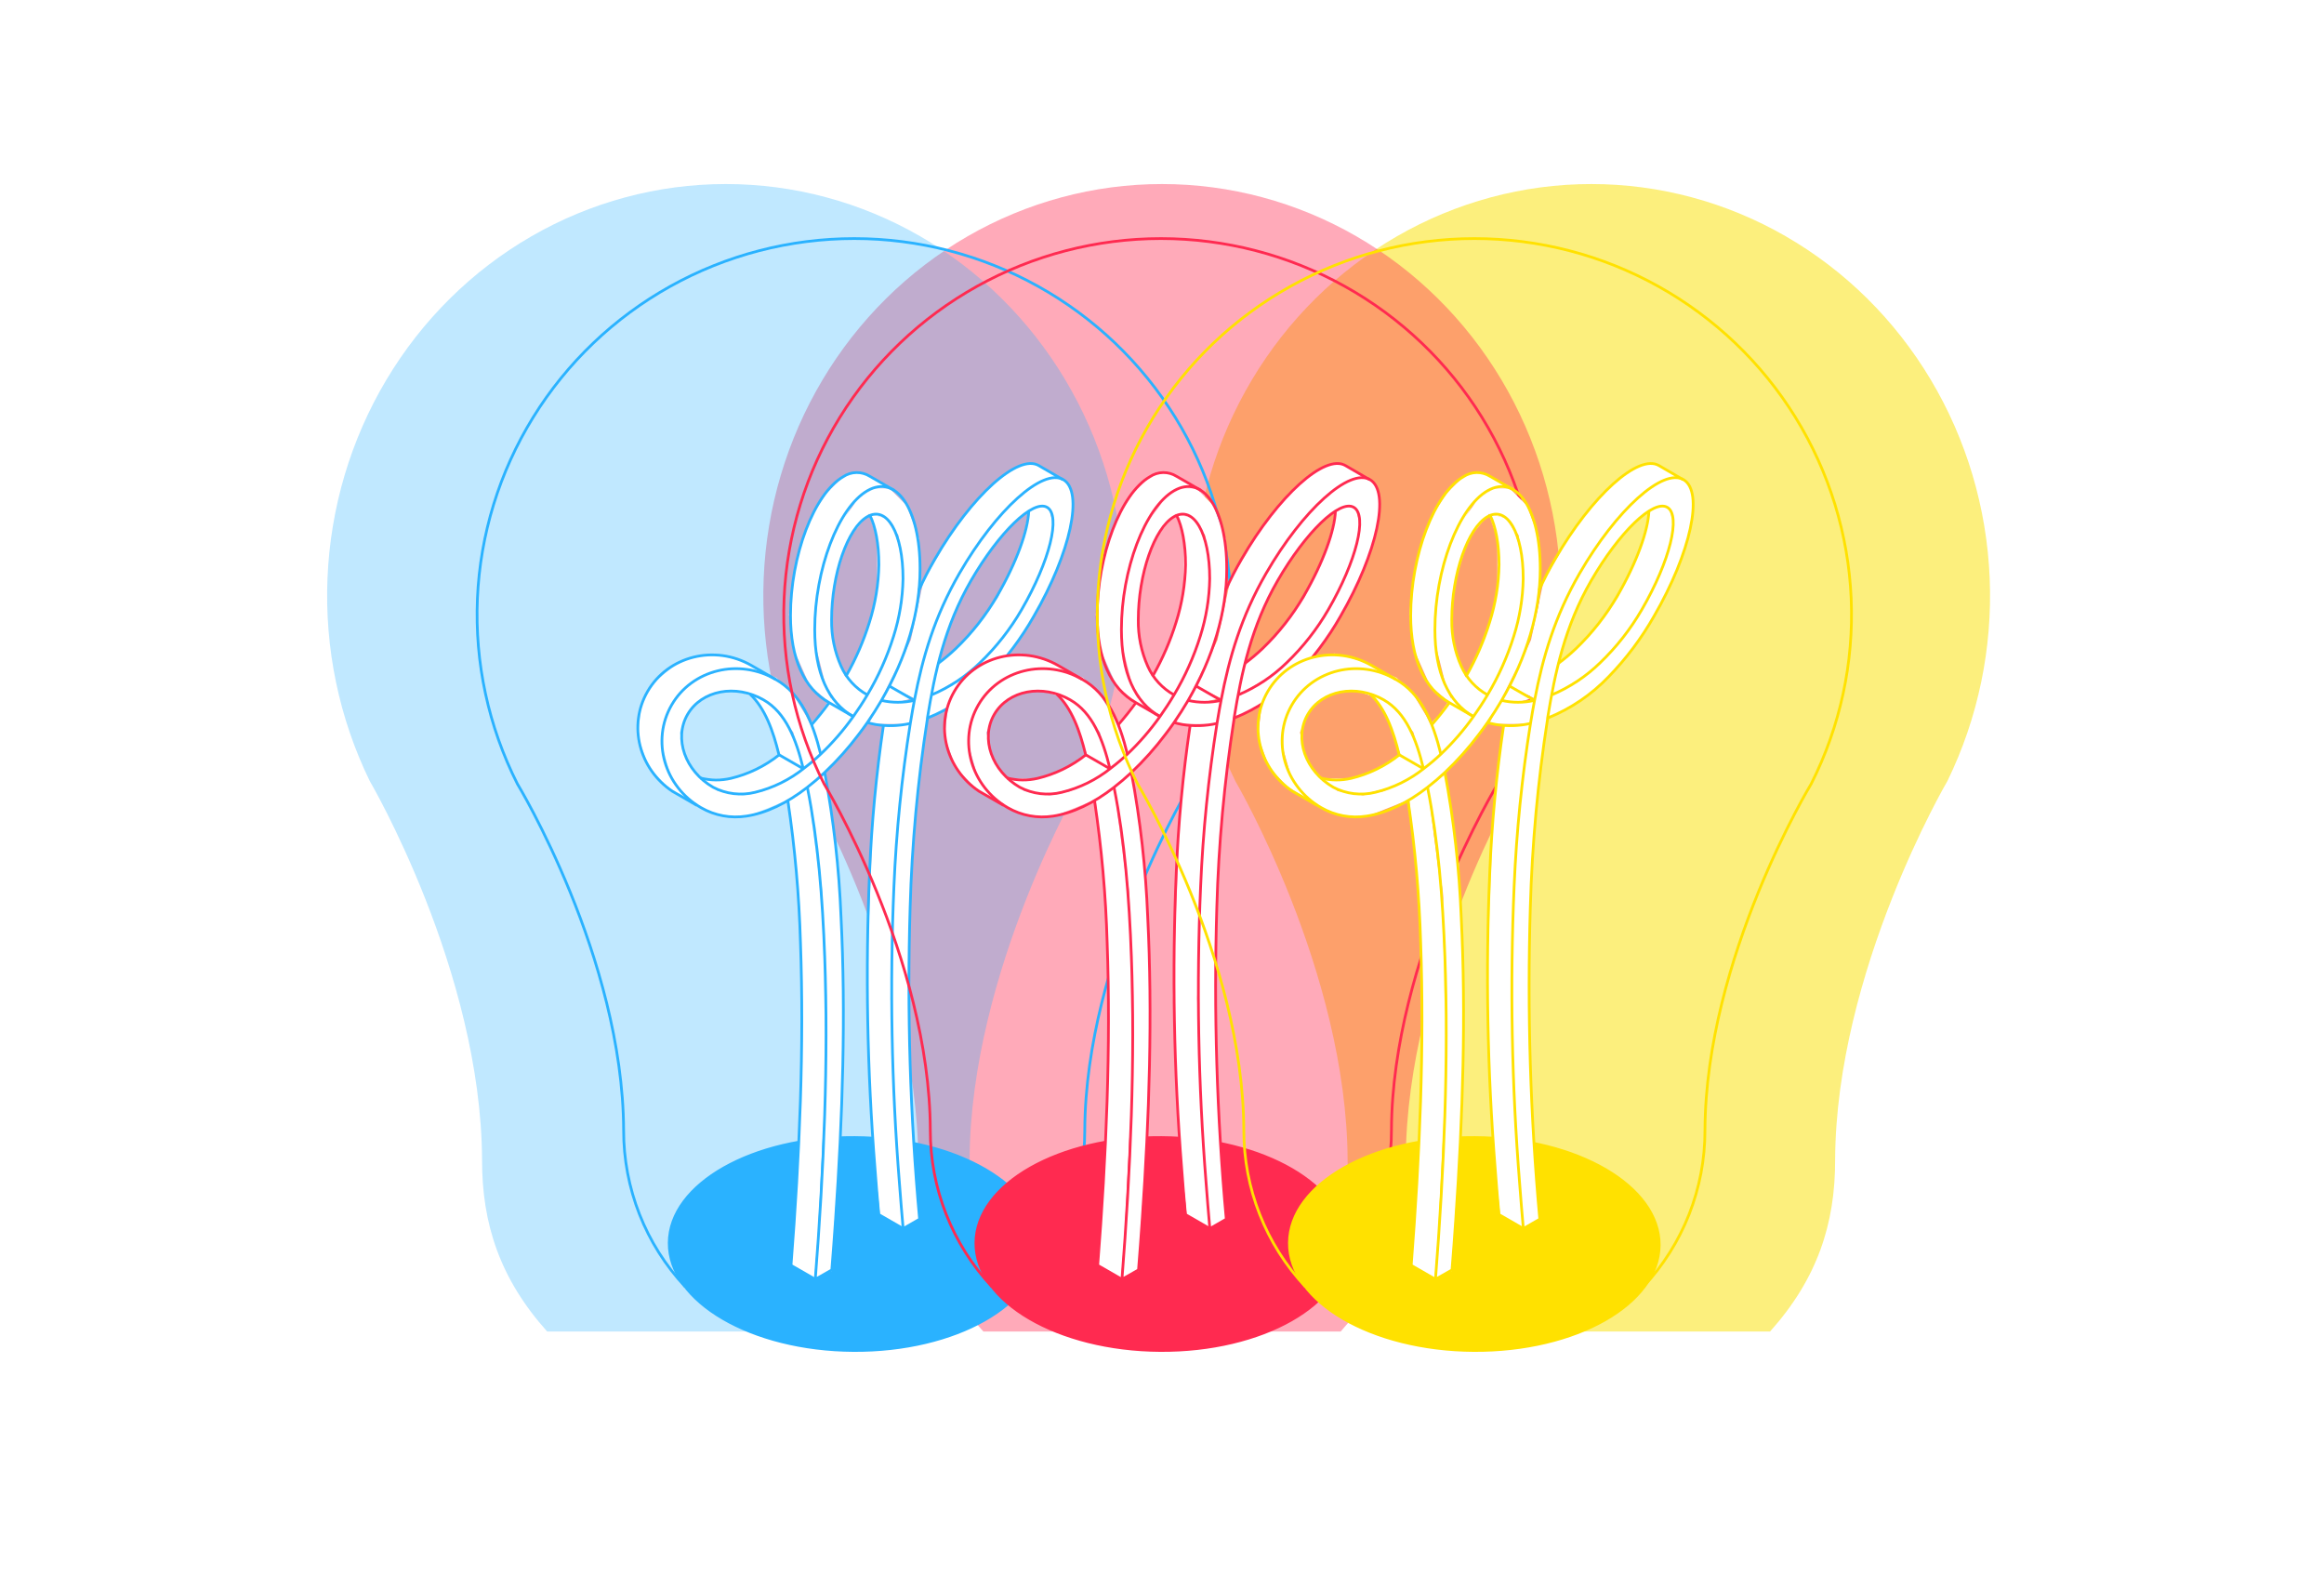 <svg width="341" height="233" viewBox="0 0 341 233" fill="none" xmlns="http://www.w3.org/2000/svg">
<g clip-path="url(#clip0_2020_8565)">
<g style="mix-blend-mode:hard-light" opacity="0.8" filter="url(#filter0_f_2020_8565)">
<path d="M259.719 195.343C266.648 187.61 269.285 179.531 269.266 170.205C269.376 142.438 285.751 114.57 285.751 114.57C290.242 105.36 292.374 95.118 291.946 84.816C291.518 74.515 288.544 64.498 283.306 55.72C278.068 46.941 270.741 39.694 262.023 34.666C253.305 29.639 243.485 27 233.5 27C223.515 27 213.695 29.639 204.977 34.666C196.259 39.694 188.932 46.941 183.694 55.72C178.456 64.498 175.482 74.515 175.054 84.816C174.626 95.118 176.758 105.36 181.249 114.57C181.249 114.57 197.618 142.445 197.734 170.205C197.717 179.532 200.356 187.611 207.287 195.343" fill="#FBEB5C"/>
</g>
<g style="mix-blend-mode:hard-light" opacity="0.4" filter="url(#filter1_f_2020_8565)">
<path d="M196.719 195.343C203.648 187.61 206.285 179.531 206.266 170.205C206.376 142.438 222.751 114.57 222.751 114.57C227.242 105.36 229.374 95.118 228.946 84.816C228.518 74.515 225.544 64.498 220.306 55.72C215.068 46.941 207.741 39.694 199.023 34.666C190.305 29.639 180.485 27 170.5 27C160.515 27 150.695 29.639 141.977 34.666C133.259 39.694 125.932 46.941 120.694 55.72C115.456 64.498 112.482 74.515 112.054 84.816C111.626 95.118 113.758 105.36 118.249 114.57C118.249 114.57 134.618 142.445 134.734 170.205C134.717 179.532 137.356 187.611 144.287 195.343" fill="#FF2A50"/>
</g>
<g style="mix-blend-mode:hard-light" opacity="0.3" filter="url(#filter2_f_2020_8565)">
<path d="M132.719 195.343C139.648 187.61 142.285 179.531 142.266 170.205C142.376 142.438 158.751 114.57 158.751 114.57C163.242 105.36 165.374 95.118 164.946 84.816C164.518 74.515 161.544 64.498 156.306 55.72C151.068 46.941 143.741 39.694 135.023 34.666C126.305 29.639 116.485 27 106.5 27C96.514 27 86.695 29.639 77.977 34.666C69.259 39.694 61.932 46.941 56.694 55.72C51.456 64.498 48.482 74.515 48.054 84.816C47.626 95.118 49.758 105.36 54.249 114.57C54.249 114.57 70.618 142.445 70.734 170.205C70.717 179.532 73.356 187.611 80.287 195.343" fill="#2AB2FF"/>
</g>
<g style="mix-blend-mode:multiply">
<path d="M152.457 182.675C152.511 174.048 140.408 166.978 125.424 166.884C110.439 166.79 98.248 173.708 98.193 182.335C98.139 190.963 110.242 198.033 125.227 198.127C140.211 198.221 152.403 191.303 152.457 182.675Z" fill="#2AB2FF" stroke="#2AB2FF" stroke-width="0.4" stroke-miterlimit="10"/>
<path d="M118.855 100.661L122.553 103.743L120.704 100.045L120.088 97.58L119.471 92.65L120.088 87.72L121.32 81.558L122.553 78.476L125.018 74.162L128.099 71.698H131.18L129.948 71.081L127.483 69.849L125.634 69.233L123.785 69.849L121.32 72.314L118.855 76.011L117.623 79.709L116.39 84.639L115.774 90.185L116.39 95.115L118.855 100.661Z" fill="white"/>
<path d="M128.715 79.093L127.483 75.395L129.948 76.011L131.18 77.86L132.413 81.558V87.104L131.663 91.813L129.948 96.347L127.613 101.432L124.575 105.988L120.704 110.521L118.855 106.208L120.088 104.975L124.401 98.812L126.25 95.115L127.483 91.418L128.715 86.487V79.093Z" fill="white"/>
<path d="M97.903 115.451L100.781 117.126L97.903 112.986L97.286 110.521V106.824L98.519 103.743L100.984 100.661L104.065 98.812L107.763 98.196L112.076 98.812L111.46 98.196L108.375 96.875L104.831 95.863L101.82 96.347L99.751 96.964L96.054 100.045L94.205 102.73L93.589 108.056L95.212 112.57L97.903 115.451Z" fill="white"/>
<path d="M112.693 105.591L110.4 101.938L112.425 102.951L115.158 105.591L117.006 109.289L117.623 111.754V112.986L116.981 113.582L113.309 115.451L108.379 116.684L105.914 116.068L103.312 114.595V114.219H106.856L110.844 112.986L114.45 110.545L113.309 107.44L112.693 105.591Z" fill="white"/>
<path d="M129.331 102.51L130.564 100.661L133.645 102.51L131.18 103.126L129.331 102.51Z" fill="white"/>
<path d="M137.738 97.382L136.726 101.938L141.04 99.429L144.826 96.369L148.37 91.813L151.408 86.75L153.433 82.194L154.598 77.244L153.982 74.779L152.926 74.093L150.901 75.106L150.395 77.637L149.052 82.174L146.345 87.763L143.307 91.813L140.424 95.115L137.738 97.382Z" fill="white"/>
<path d="M130.564 100.661L134.261 102.51L136.726 92.65L140.424 84.639L145.97 76.627L152.749 70.465L155.214 69.849L152.133 68H150.284L147.819 69.233L144.121 72.314L139.808 77.86L135.494 85.255L133.645 93.882L130.564 100.661Z" fill="white"/>
<path d="M129.132 178.385L132.413 180.158L131.663 168.259L131.18 156.74L130.651 146.49L131.18 135.788L131.796 120.381L133.645 106.208L129.638 106.495L128.099 119.149L127.483 135.788L127.107 145.984L127.483 156.74L128.119 168.259L129.132 178.385Z" fill="white"/>
<path d="M115.969 185.473L119.513 187.498L120.019 180.916L121.031 160.665V150.54L120.704 132.706L118.5 115.607L115.774 117.3L116.981 129.277C117.488 137.883 117.488 145.477 117.488 145.477C117.488 145.477 117.703 152.693 117.488 161.678C117.29 169.918 116.695 179.175 115.969 185.473Z" fill="white"/>
<path d="M131.796 103.126L134.261 102.51L133.645 106.208H132.413H127.483L129.331 102.51L131.796 103.126Z" fill="white"/>
<path fill-rule="evenodd" clip-rule="evenodd" d="M120.704 110.521L125.018 104.975L121.32 101.278L119.471 93.882L120.088 85.255L122.553 77.86L125.634 73.546L128.099 71.698H130.564L133.029 74.162L134.878 79.093V84.639V87.72L133.645 92.65L132.413 96.347L131.18 98.812L128.715 103.743L125.634 108.056L122.553 111.754L120.088 114.219L115.774 117.3L109.611 119.765H105.914L101.6 117.916L98.519 114.219L97.286 109.905V106.208L99.135 102.51L101.6 100.045L104.065 98.812L106.53 98.196H110.844L113.925 99.429L116.39 101.894L118.239 104.975L120.088 108.673L120.704 110.521ZM124.069 99.429L127.281 101.938L128.099 100.661L129.331 98.196L130.564 95.115L131.18 92.65L132.413 88.336V82.174L131.796 78.476L129.948 76.011L127.483 75.395L124.401 79.093L122.553 85.255L121.936 90.801L122.553 95.731L124.069 99.429ZM116.39 107.44L117.623 112.37L117.006 113.603L114.541 114.835L112.076 116.068L108.995 116.684L105.298 116.068L102.216 113.603L100.368 110.521L99.751 107.44L101.287 103.963L104.065 101.894L107.763 101.278L111.46 102.51L113.925 104.359L116.39 107.44Z" fill="white"/>
<path d="M136.66 101.958C139.318 100.84 141.741 99.232 143.801 97.219C146.192 94.922 148.247 92.301 149.906 89.433C154.016 82.337 155.689 75.629 153.646 74.429C151.603 73.229 146.604 78.054 142.487 85.156C138.592 91.883 137.16 98.696 136.074 105.367V105.478C134.647 114.629 133.802 123.86 133.543 133.118C133.076 148.38 133.54 163.657 134.932 178.864L132.519 180.248C132.321 178.02 132.138 175.782 131.969 173.534C130.81 159.064 130.542 144.537 131.167 130.034C131.51 122.019 132.313 114.029 133.574 106.106C133.681 105.453 133.792 104.801 133.908 104.149C133.988 103.669 134.08 103.189 134.173 102.715C135.364 96.48 137.099 90.48 140.777 84.11C146.172 74.786 152.998 68.631 156.016 70.367C159.034 72.103 157.096 81.076 151.696 90.4C149.859 93.634 147.617 96.622 145.024 99.293C142.517 101.911 139.481 103.969 136.117 105.33" fill="white"/>
<path d="M119.513 187.498L122.044 186.485L122.55 177.879L123.563 163.703L123.785 151.194L123.563 139.908L123.057 126.745L121.031 113.582L118.5 115.607L120.704 130.858C121.32 153.043 120.704 168.449 120.704 168.449C120.704 168.449 120.129 183.389 119.513 187.498Z" fill="white"/>
<path d="M137.672 97.317C138.571 96.648 139.428 95.927 140.24 95.157C142.631 92.86 144.685 90.239 146.344 87.372C149.165 82.497 150.838 77.808 150.949 74.964" stroke="#2AB2FF" stroke-width="0.4" stroke-miterlimit="10"/>
<path d="M124.186 99.108C125.591 96.631 126.725 94.01 127.569 91.292C128.436 88.563 128.904 85.723 128.957 82.861C128.957 79.783 128.464 77.285 127.655 75.623" stroke="#2AB2FF" stroke-width="0.4" stroke-miterlimit="10"/>
<path d="M119.088 106.315C119.998 105.286 120.855 104.212 121.656 103.096" stroke="#2AB2FF" stroke-width="0.4" stroke-miterlimit="10"/>
<path d="M102.812 114.15C104.27 114.511 105.793 114.524 107.256 114.187C109.828 113.57 112.234 112.4 114.305 110.759V110.759C113.441 107.171 112.249 103.909 110.058 101.835" stroke="#2AB2FF" stroke-width="0.4" stroke-miterlimit="10"/>
<path d="M125.211 105.127C121.508 103.053 119.545 98.659 119.545 92.357C119.545 83.562 123.007 74.447 127.272 71.992C131.537 69.536 135 74.669 135 83.464C135 89.76 133.006 96.443 129.334 102.758C128.684 103.866 127.997 104.945 127.272 105.995C126.877 106.567 126.476 107.121 126.038 107.687C124.52 109.713 122.83 111.605 120.989 113.343C120.156 114.125 119.304 114.851 118.446 115.516C115.459 117.842 112.385 119.295 109.54 119.726C107.24 120.09 104.884 119.656 102.868 118.495C97.467 115.381 95.535 108.648 98.547 103.429C101.559 98.21 108.423 96.542 113.823 99.68C117.527 101.792 119.242 105.835 120.427 110.679" stroke="#2AB2FF" stroke-width="0.4" stroke-miterlimit="10"/>
<path d="M133.537 106.137C131.882 106.513 130.169 106.566 128.495 106.29C128.078 106.216 127.666 106.12 127.26 106.001" stroke="#2AB2FF" stroke-width="0.4" stroke-miterlimit="10"/>
<path d="M136.66 101.958C139.318 100.84 141.741 99.232 143.801 97.219C146.192 94.922 148.247 92.301 149.906 89.433C154.016 82.337 155.689 75.629 153.646 74.429C151.603 73.229 146.604 78.054 142.487 85.156C138.592 91.883 137.16 98.696 136.074 105.367V105.478C134.647 114.629 133.802 123.86 133.543 133.118C133.076 148.38 133.54 163.657 134.932 178.864L132.519 180.248C132.321 178.02 132.138 175.782 131.969 173.534C130.81 159.064 130.542 144.537 131.167 130.034C131.51 122.019 132.313 114.029 133.574 106.106C133.681 105.453 133.792 104.801 133.908 104.149C133.988 103.669 134.08 103.189 134.173 102.715C135.364 96.48 137.099 90.48 140.777 84.11C146.172 74.786 152.998 68.631 156.016 70.367C159.034 72.103 157.096 81.076 151.696 90.4C149.859 93.634 147.617 96.622 145.024 99.293C142.517 101.911 139.481 103.969 136.117 105.33" stroke="#2AB2FF" stroke-width="0.4" stroke-miterlimit="10" stroke-linejoin="round"/>
<path d="M129.334 102.758C130.914 103.118 132.556 103.118 134.136 102.758" stroke="#2AB2FF" stroke-width="0.4" stroke-miterlimit="10"/>
<path d="M117.866 112.783C116.817 108.414 115.28 104.536 112.052 102.684C107.941 100.314 102.954 101.262 100.893 104.801C98.831 108.34 100.522 113.116 104.633 115.497C106.53 116.491 108.727 116.754 110.805 116.236C113.44 115.595 115.9 114.38 118.008 112.679C118.841 112.05 119.638 111.376 120.397 110.66C122.174 108.974 123.782 107.119 125.199 105.121C125.927 104.099 126.618 103.041 127.26 101.952C128.881 99.241 130.176 96.349 131.118 93.335C131.983 90.606 132.449 87.766 132.5 84.904C132.5 78.208 130.155 74.133 127.26 75.801C124.365 77.469 122.02 84.239 122.02 90.935C121.983 93.282 122.459 95.609 123.415 97.754C124.205 99.53 125.556 100.999 127.26 101.939" stroke="#2AB2FF" stroke-width="0.4" stroke-miterlimit="10"/>
<path d="M121.008 113.35C122.322 120.335 123.123 127.407 123.402 134.509C124.118 148.738 123.649 163.73 122.6 178.925C122.431 181.387 122.248 183.849 122.051 186.31L119.625 187.689C120.897 171.503 121.563 155.544 121.008 140.343C120.693 131.757 120.026 123.326 118.483 115.614V115.528" stroke="#2AB2FF" stroke-width="0.4" stroke-miterlimit="10" stroke-linejoin="round"/>
<path d="M119.625 187.689L116.064 185.64C117.335 169.453 118.002 153.495 117.453 138.294C117.255 131.319 116.637 124.362 115.601 117.461" stroke="#2AB2FF" stroke-width="0.4" stroke-miterlimit="10"/>
<path d="M132.5 180.236L128.945 178.187C128.739 175.959 128.554 173.72 128.39 171.472C127.233 157.008 126.967 142.487 127.593 127.991C127.891 120.78 128.569 113.59 129.624 106.45" stroke="#2AB2FF" stroke-width="0.4" stroke-miterlimit="10"/>
<path d="M114.305 110.734L117.866 112.783" stroke="#2AB2FF" stroke-width="0.4" stroke-miterlimit="10"/>
<path d="M130.575 100.696L134.136 102.745" stroke="#2AB2FF" stroke-width="0.4" stroke-miterlimit="10"/>
<path d="M131.198 71.93L127.637 69.881C127.048 69.509 126.364 69.317 125.668 69.328C124.971 69.339 124.294 69.552 123.717 69.942C119.446 72.404 115.99 81.513 115.99 90.307C115.99 96.609 117.965 101.004 121.656 103.078L125.211 105.127" stroke="#2AB2FF" stroke-width="0.4" stroke-miterlimit="10"/>
<path d="M155.967 70.367L152.405 68.293C149.387 66.557 142.567 72.712 137.166 82.036C136.308 83.518 135.525 85.042 134.821 86.602" stroke="#2AB2FF" stroke-width="0.4" stroke-miterlimit="10"/>
<path d="M102.232 118.144L98.671 116.094C93.776 112.826 92.116 106.426 95.023 101.435C98.047 96.228 104.861 94.523 110.262 97.631L113.823 99.681" stroke="#2AB2FF" stroke-width="0.4" stroke-miterlimit="10"/>
<path d="M150.138 188.773C155.959 182.538 159.187 174.33 159.168 165.811C159.273 140.447 174.762 114.991 174.762 114.991C179.01 106.578 181.027 97.222 180.622 87.812C180.217 78.403 177.404 69.253 172.449 61.234C167.494 53.216 160.564 46.595 152.317 42.003C144.07 37.411 134.782 35 125.337 35C115.891 35 106.603 37.411 98.356 42.003C90.109 46.595 83.179 53.216 78.224 61.234C73.269 69.253 70.456 78.403 70.051 87.812C69.646 97.222 71.663 106.578 75.911 114.991C75.911 114.991 91.395 140.453 91.505 165.811C91.488 174.331 94.718 182.538 100.541 188.773" stroke="#2AB2FF" stroke-width="0.4" stroke-miterlimit="10"/>
</g>
<g style="mix-blend-mode:multiply">
<path d="M197.457 182.675C197.511 174.048 185.408 166.978 170.424 166.884C155.439 166.79 143.248 173.708 143.193 182.335C143.139 190.963 155.242 198.033 170.227 198.127C185.211 198.221 197.403 191.303 197.457 182.675Z" fill="#FF2A50" stroke="#FF2A50" stroke-width="0.4" stroke-miterlimit="10"/>
<path d="M163.855 100.661L167.553 103.743L165.704 100.045L165.088 97.58L164.471 92.65L165.088 87.72L166.32 81.558L167.553 78.476L170.018 74.162L173.099 71.698H176.18L174.948 71.081L172.483 69.849L170.634 69.233L168.785 69.849L166.32 72.314L163.855 76.011L162.623 79.709L161.39 84.639L160.774 90.185L161.39 95.115L163.855 100.661Z" fill="white"/>
<path d="M173.715 79.093L172.483 75.395L174.948 76.011L176.18 77.86L177.413 81.558V87.104L176.663 91.813L174.948 96.347L172.613 101.432L169.575 105.988L165.704 110.521L163.855 106.208L165.088 104.975L169.401 98.812L171.25 95.115L172.483 91.418L173.715 86.487V79.093Z" fill="white"/>
<path d="M142.903 115.451L145.781 117.126L142.903 112.986L142.286 110.521V106.824L143.519 103.743L145.984 100.661L149.065 98.812L152.763 98.196L157.076 98.812L156.46 98.196L153.375 96.875L149.831 95.863L146.82 96.347L144.751 96.964L141.054 100.045L139.205 102.73L138.589 108.056L140.212 112.57L142.903 115.451Z" fill="white"/>
<path d="M157.693 105.591L155.4 101.938L157.425 102.951L160.158 105.591L162.006 109.289L162.623 111.754V112.986L161.981 113.582L158.309 115.451L153.379 116.684L150.914 116.068L148.312 114.595V114.219H151.856L155.844 112.986L159.45 110.545L158.309 107.44L157.693 105.591Z" fill="white"/>
<path d="M174.331 102.51L175.564 100.661L178.645 102.51L176.18 103.126L174.331 102.51Z" fill="white"/>
<path d="M182.738 97.382L181.726 101.938L186.04 99.429L189.826 96.369L193.37 91.813L196.408 86.75L198.433 82.194L199.598 77.244L198.982 74.779L197.926 74.093L195.901 75.106L195.395 77.637L194.052 82.174L191.345 87.763L188.307 91.813L185.424 95.115L182.738 97.382Z" fill="white"/>
<path d="M175.564 100.661L179.261 102.51L181.726 92.65L185.424 84.639L190.97 76.627L197.749 70.465L200.214 69.849L197.133 68H195.284L192.819 69.233L189.121 72.314L184.808 77.86L180.494 85.255L178.645 93.882L175.564 100.661Z" fill="white"/>
<path d="M174.132 178.385L177.413 180.158L176.663 168.259L176.18 156.74L175.651 146.49L176.18 135.788L176.796 120.381L178.645 106.208L174.638 106.495L173.099 119.149L172.483 135.788L172.107 145.984L172.483 156.74L173.119 168.259L174.132 178.385Z" fill="white"/>
<path d="M160.969 185.473L164.513 187.498L165.019 180.916L166.031 160.665V150.54L165.704 132.706L163.5 115.607L160.774 117.3L161.981 129.277C162.488 137.883 162.488 145.477 162.488 145.477C162.488 145.477 162.703 152.693 162.488 161.678C162.29 169.918 161.695 179.175 160.969 185.473Z" fill="white"/>
<path d="M176.796 103.126L179.261 102.51L178.645 106.208H177.413H172.483L174.331 102.51L176.796 103.126Z" fill="white"/>
<path fill-rule="evenodd" clip-rule="evenodd" d="M165.704 110.521L170.018 104.975L166.32 101.278L164.471 93.882L165.088 85.255L167.553 77.86L170.634 73.546L173.099 71.698H175.564L178.029 74.162L179.878 79.093V84.639V87.72L178.645 92.65L177.413 96.347L176.18 98.812L173.715 103.743L170.634 108.056L167.553 111.754L165.088 114.219L160.774 117.3L154.611 119.765H150.914L146.6 117.916L143.519 114.219L142.286 109.905V106.208L144.135 102.51L146.6 100.045L149.065 98.812L151.53 98.196H155.844L158.925 99.429L161.39 101.894L163.239 104.975L165.088 108.673L165.704 110.521ZM169.069 99.429L172.281 101.938L173.099 100.661L174.331 98.196L175.564 95.115L176.18 92.65L177.413 88.336V82.174L176.796 78.476L174.948 76.011L172.483 75.395L169.401 79.093L167.553 85.255L166.936 90.801L167.553 95.731L169.069 99.429ZM161.39 107.44L162.623 112.37L162.006 113.603L159.541 114.835L157.076 116.068L153.995 116.684L150.298 116.068L147.216 113.603L145.368 110.521L144.751 107.44L146.287 103.963L149.065 101.894L152.763 101.278L156.46 102.51L158.925 104.359L161.39 107.44Z" fill="white"/>
<path d="M181.66 101.958C184.318 100.84 186.741 99.232 188.801 97.219C191.192 94.922 193.247 92.301 194.906 89.433C199.016 82.337 200.689 75.629 198.646 74.429C196.603 73.229 191.604 78.054 187.487 85.156C183.592 91.883 182.16 98.696 181.074 105.367V105.478C179.647 114.629 178.802 123.86 178.543 133.118C178.076 148.38 178.54 163.657 179.932 178.864L177.519 180.248C177.321 178.02 177.138 175.782 176.969 173.534C175.81 159.064 175.542 144.537 176.167 130.034C176.51 122.019 177.313 114.029 178.574 106.106C178.681 105.453 178.792 104.801 178.908 104.149C178.988 103.669 179.08 103.189 179.173 102.715C180.364 96.48 182.099 90.48 185.777 84.11C191.172 74.786 197.998 68.631 201.016 70.367C204.034 72.103 202.096 81.076 196.696 90.4C194.859 93.634 192.617 96.622 190.024 99.293C187.517 101.911 184.481 103.969 181.117 105.33" fill="white"/>
<path d="M164.513 187.498L167.044 186.485L167.55 177.879L168.563 163.703L168.785 151.194L168.563 139.908L168.057 126.745L166.031 113.582L163.5 115.607L165.704 130.858C166.32 153.043 165.704 168.449 165.704 168.449C165.704 168.449 165.129 183.389 164.513 187.498Z" fill="white"/>
<path d="M182.672 97.317C183.571 96.648 184.428 95.927 185.24 95.157C187.631 92.86 189.685 90.239 191.344 87.372C194.165 82.497 195.838 77.808 195.949 74.964" stroke="#FF2A50" stroke-width="0.4" stroke-miterlimit="10"/>
<path d="M169.186 99.108C170.591 96.631 171.725 94.01 172.569 91.292C173.436 88.563 173.904 85.723 173.957 82.861C173.957 79.783 173.464 77.285 172.655 75.623" stroke="#FF2A50" stroke-width="0.4" stroke-miterlimit="10"/>
<path d="M164.088 106.315C164.998 105.286 165.855 104.212 166.656 103.096" stroke="#FF2A50" stroke-width="0.4" stroke-miterlimit="10"/>
<path d="M147.812 114.15C149.27 114.511 150.793 114.524 152.256 114.187C154.828 113.57 157.234 112.4 159.305 110.759V110.759C158.441 107.171 157.249 103.909 155.058 101.835" stroke="#FF2A50" stroke-width="0.4" stroke-miterlimit="10"/>
<path d="M170.211 105.127C166.508 103.053 164.545 98.659 164.545 92.357C164.545 83.562 168.007 74.447 172.272 71.992C176.537 69.536 180 74.669 180 83.464C180 89.76 178.006 96.443 174.334 102.758C173.684 103.866 172.997 104.945 172.272 105.995C171.877 106.567 171.476 107.121 171.038 107.687C169.52 109.713 167.83 111.605 165.989 113.343C165.156 114.125 164.304 114.851 163.446 115.516C160.459 117.842 157.385 119.295 154.54 119.726C152.24 120.09 149.884 119.656 147.868 118.495C142.467 115.381 140.535 108.648 143.547 103.429C146.559 98.21 153.423 96.542 158.823 99.68C162.527 101.792 164.242 105.835 165.427 110.679" stroke="#FF2A50" stroke-width="0.4" stroke-miterlimit="10"/>
<path d="M178.537 106.137C176.882 106.513 175.169 106.566 173.495 106.29C173.078 106.216 172.666 106.12 172.26 106.001" stroke="#FF2A50" stroke-width="0.4" stroke-miterlimit="10"/>
<path d="M181.66 101.958C184.318 100.84 186.741 99.232 188.801 97.219C191.192 94.922 193.247 92.301 194.906 89.433C199.016 82.337 200.689 75.629 198.646 74.429C196.603 73.229 191.604 78.054 187.487 85.156C183.592 91.883 182.16 98.696 181.074 105.367V105.478C179.647 114.629 178.802 123.86 178.543 133.118C178.076 148.38 178.54 163.657 179.932 178.864L177.519 180.248C177.321 178.02 177.138 175.782 176.969 173.534C175.81 159.064 175.542 144.537 176.167 130.034C176.51 122.019 177.313 114.029 178.574 106.106C178.681 105.453 178.792 104.801 178.908 104.149C178.988 103.669 179.08 103.189 179.173 102.715C180.364 96.48 182.099 90.48 185.777 84.11C191.172 74.786 197.998 68.631 201.016 70.367C204.034 72.103 202.096 81.076 196.696 90.4C194.859 93.634 192.617 96.622 190.024 99.293C187.517 101.911 184.481 103.969 181.117 105.33" stroke="#FF2A50" stroke-width="0.4" stroke-miterlimit="10" stroke-linejoin="round"/>
<path d="M174.334 102.758C175.914 103.118 177.556 103.118 179.136 102.758" stroke="#FF2A50" stroke-width="0.4" stroke-miterlimit="10"/>
<path d="M162.866 112.783C161.817 108.414 160.28 104.536 157.052 102.684C152.941 100.314 147.954 101.262 145.893 104.801C143.831 108.34 145.522 113.116 149.633 115.497C151.53 116.491 153.727 116.754 155.805 116.236C158.44 115.595 160.9 114.38 163.008 112.679C163.841 112.05 164.638 111.376 165.397 110.66C167.174 108.974 168.782 107.119 170.199 105.121C170.927 104.099 171.618 103.041 172.26 101.952C173.881 99.241 175.176 96.349 176.118 93.335C176.983 90.606 177.449 87.766 177.5 84.904C177.5 78.208 175.155 74.133 172.26 75.801C169.365 77.469 167.02 84.239 167.02 90.935C166.983 93.282 167.459 95.609 168.415 97.754C169.205 99.53 170.556 100.999 172.26 101.939" stroke="#FF2A50" stroke-width="0.4" stroke-miterlimit="10"/>
<path d="M166.008 113.35C167.322 120.335 168.123 127.407 168.402 134.509C169.118 148.738 168.649 163.73 167.6 178.925C167.431 181.387 167.248 183.849 167.051 186.31L164.625 187.689C165.897 171.503 166.563 155.544 166.008 140.343C165.693 131.757 165.026 123.326 163.483 115.614V115.528" stroke="#FF2A50" stroke-width="0.4" stroke-miterlimit="10" stroke-linejoin="round"/>
<path d="M164.625 187.689L161.064 185.64C162.335 169.453 163.002 153.495 162.453 138.294C162.255 131.319 161.637 124.362 160.601 117.461" stroke="#FF2A50" stroke-width="0.4" stroke-miterlimit="10"/>
<path d="M177.5 180.236L173.945 178.187C173.739 175.959 173.554 173.72 173.39 171.472C172.233 157.008 171.967 142.487 172.593 127.991C172.891 120.78 173.569 113.59 174.624 106.45" stroke="#FF2A50" stroke-width="0.4" stroke-miterlimit="10"/>
<path d="M159.305 110.734L162.866 112.783" stroke="#FF2A50" stroke-width="0.4" stroke-miterlimit="10"/>
<path d="M175.575 100.696L179.136 102.745" stroke="#FF2A50" stroke-width="0.4" stroke-miterlimit="10"/>
<path d="M176.198 71.93L172.637 69.881C172.048 69.509 171.364 69.317 170.668 69.328C169.971 69.339 169.294 69.552 168.717 69.942C164.446 72.404 160.99 81.513 160.99 90.307C160.99 96.609 162.965 101.004 166.656 103.078L170.211 105.127" stroke="#FF2A50" stroke-width="0.4" stroke-miterlimit="10"/>
<path d="M200.967 70.367L197.405 68.293C194.387 66.557 187.567 72.712 182.166 82.036C181.308 83.518 180.525 85.042 179.821 86.602" stroke="#FF2A50" stroke-width="0.4" stroke-miterlimit="10"/>
<path d="M147.232 118.144L143.671 116.094C138.776 112.826 137.116 106.426 140.023 101.435C143.047 96.228 149.861 94.523 155.262 97.631L158.823 99.681" stroke="#FF2A50" stroke-width="0.4" stroke-miterlimit="10"/>
<path d="M195.138 188.773C200.959 182.538 204.187 174.33 204.168 165.811C204.273 140.447 219.762 114.991 219.762 114.991C224.01 106.578 226.027 97.222 225.622 87.812C225.217 78.403 222.404 69.253 217.449 61.234C212.494 53.216 205.564 46.595 197.317 42.003C189.07 37.411 179.782 35 170.337 35C160.891 35 151.603 37.411 143.356 42.003C135.109 46.595 128.179 53.216 123.224 61.234C118.27 69.253 115.456 78.403 115.051 87.812C114.646 97.222 116.663 106.578 120.911 114.991C120.911 114.991 136.395 140.453 136.505 165.811C136.488 174.331 139.718 182.538 145.541 188.773" stroke="#FF2A50" stroke-width="0.4" stroke-miterlimit="10"/>
</g>
<g style="mix-blend-mode:multiply">
<path d="M243.457 182.675C243.511 174.048 231.408 166.978 216.424 166.884C201.439 166.79 189.248 173.708 189.193 182.335C189.139 190.963 201.242 198.033 216.227 198.127C231.211 198.221 243.403 191.303 243.457 182.675Z" fill="#FFE100" stroke="#FFE100" stroke-width="0.4" stroke-miterlimit="10"/>
<path d="M209.855 100.661L213.553 103.743L211.704 100.045L211.088 97.58L210.471 92.65L211.088 87.72L212.32 81.558L213.553 78.476L216.018 74.162L219.099 71.698H222.18L220.948 71.081L218.483 69.849L216.634 69.233L214.785 69.849L212.32 72.314L209.855 76.011L208.623 79.709L207.39 84.639L206.774 90.185L207.39 95.115L209.855 100.661Z" fill="white"/>
<path d="M219.715 79.093L218.483 75.395L220.948 76.011L222.18 77.86L223.413 81.558V87.104L222.663 91.813L220.948 96.347L218.613 101.432L215.575 105.988L211.704 110.521L209.855 106.208L211.088 104.975L215.401 98.812L217.25 95.115L218.483 91.418L219.715 86.487V79.093Z" fill="white"/>
<path d="M188.903 115.451L191.781 117.126L188.903 112.986L188.286 110.521V106.824L189.519 103.743L191.984 100.661L195.065 98.812L198.763 98.196L203.076 98.812L202.46 98.196L199.375 96.875L195.831 95.863L192.82 96.347L190.751 96.964L187.054 100.045L185.205 102.73L184.589 108.056L186.212 112.57L188.903 115.451Z" fill="white"/>
<path d="M203.693 105.591L201.4 101.938L203.425 102.951L206.158 105.591L208.006 109.289L208.623 111.754V112.986L207.981 113.582L204.309 115.451L199.379 116.684L196.914 116.068L194.312 114.595V114.219H197.856L201.844 112.986L205.45 110.545L204.309 107.44L203.693 105.591Z" fill="white"/>
<path d="M220.331 102.51L221.564 100.661L224.645 102.51L222.18 103.126L220.331 102.51Z" fill="white"/>
<path d="M228.738 97.382L227.726 101.938L232.04 99.429L235.826 96.369L239.37 91.813L242.408 86.75L244.433 82.194L245.598 77.244L244.982 74.779L243.926 74.093L241.901 75.106L241.395 77.637L240.052 82.174L237.345 87.763L234.307 91.813L231.424 95.115L228.738 97.382Z" fill="white"/>
<path d="M221.564 100.661L225.261 102.51L227.726 92.65L231.424 84.639L236.97 76.627L243.749 70.465L246.214 69.849L243.133 68H241.284L238.819 69.233L235.121 72.314L230.808 77.86L226.494 85.255L224.645 93.882L221.564 100.661Z" fill="white"/>
<path d="M220.132 178.385L223.413 180.158L222.663 168.259L222.18 156.74L221.651 146.49L222.18 135.788L222.796 120.381L224.645 106.208L220.638 106.495L219.099 119.149L218.483 135.788L218.107 145.984L218.483 156.74L219.119 168.259L220.132 178.385Z" fill="white"/>
<path d="M206.969 185.473L210.513 187.498L211.019 180.916L212.031 160.665V150.54L211.704 132.706L209.5 115.607L206.774 117.3L207.981 129.277C208.488 137.883 208.488 145.477 208.488 145.477C208.488 145.477 208.703 152.693 208.488 161.678C208.29 169.918 207.695 179.175 206.969 185.473Z" fill="white"/>
<path d="M222.796 103.126L225.261 102.51L224.645 106.208H223.413H218.483L220.331 102.51L222.796 103.126Z" fill="white"/>
<path fill-rule="evenodd" clip-rule="evenodd" d="M211.704 110.521L216.018 104.975L212.32 101.278L210.471 93.882L211.088 85.255L213.553 77.86L216.634 73.546L219.099 71.698H221.564L224.029 74.162L225.878 79.093V84.639V87.72L224.645 92.65L223.413 96.347L222.18 98.812L219.715 103.743L216.634 108.056L213.553 111.754L211.088 114.219L206.774 117.3L200.611 119.765H196.914L192.6 117.916L189.519 114.219L188.286 109.905V106.208L190.135 102.51L192.6 100.045L195.065 98.812L197.53 98.196H201.844L204.925 99.429L207.39 101.894L209.239 104.975L211.088 108.673L211.704 110.521ZM215.069 99.429L218.281 101.938L219.099 100.661L220.331 98.196L221.564 95.115L222.18 92.65L223.413 88.336V82.174L222.796 78.476L220.948 76.011L218.483 75.395L215.401 79.093L213.553 85.255L212.936 90.801L213.553 95.731L215.069 99.429ZM207.39 107.44L208.623 112.37L208.006 113.603L205.541 114.835L203.076 116.068L199.995 116.684L196.298 116.068L193.216 113.603L191.368 110.521L190.751 107.44L192.287 103.963L195.065 101.894L198.763 101.278L202.46 102.51L204.925 104.359L207.39 107.44Z" fill="white"/>
<path d="M227.66 101.958C230.318 100.84 232.741 99.232 234.801 97.219C237.192 94.922 239.247 92.301 240.906 89.433C245.016 82.337 246.689 75.629 244.646 74.429C242.603 73.229 237.604 78.054 233.487 85.156C229.592 91.883 228.16 98.696 227.074 105.367V105.478C225.647 114.629 224.802 123.86 224.543 133.118C224.076 148.38 224.54 163.657 225.932 178.864L223.519 180.248C223.321 178.02 223.138 175.782 222.969 173.534C221.81 159.064 221.542 144.537 222.167 130.034C222.51 122.019 223.313 114.029 224.574 106.106C224.681 105.453 224.792 104.801 224.908 104.149C224.988 103.669 225.08 103.189 225.173 102.715C226.364 96.48 228.099 90.48 231.777 84.11C237.172 74.786 243.998 68.631 247.016 70.367C250.034 72.103 248.096 81.076 242.696 90.4C240.859 93.634 238.617 96.622 236.024 99.293C233.517 101.911 230.481 103.969 227.117 105.33" fill="white"/>
<path d="M210.513 187.498L213.044 186.485L213.55 177.879L214.563 163.703L214.785 151.194L214.563 139.908L214.057 126.745L212.031 113.582L209.5 115.607L211.704 130.858C212.32 153.043 211.704 168.449 211.704 168.449C211.704 168.449 211.129 183.389 210.513 187.498Z" fill="white"/>
<path d="M228.672 97.317C229.571 96.648 230.428 95.927 231.24 95.157C233.631 92.86 235.685 90.239 237.344 87.372C240.165 82.497 241.838 77.808 241.949 74.964" stroke="#FFE100" stroke-width="0.4" stroke-miterlimit="10"/>
<path d="M215.186 99.108C216.591 96.631 217.725 94.01 218.569 91.292C219.436 88.563 219.904 85.723 219.957 82.861C219.957 79.783 219.464 77.285 218.655 75.623" stroke="#FFE100" stroke-width="0.4" stroke-miterlimit="10"/>
<path d="M210.088 106.315C210.998 105.286 211.855 104.212 212.656 103.096" stroke="#FFE100" stroke-width="0.4" stroke-miterlimit="10"/>
<path d="M193.812 114.15C195.27 114.511 196.793 114.524 198.256 114.187C200.828 113.57 203.234 112.4 205.305 110.759V110.759C204.441 107.171 203.249 103.909 201.058 101.835" stroke="#FFE100" stroke-width="0.4" stroke-miterlimit="10"/>
<path d="M216.211 105.127C212.508 103.053 210.545 98.659 210.545 92.357C210.545 83.562 214.007 74.447 218.272 71.992C222.537 69.536 226 74.669 226 83.464C226 89.76 224.006 96.443 220.334 102.758C219.684 103.866 218.997 104.945 218.272 105.995C217.877 106.567 217.476 107.121 217.038 107.687C215.52 109.713 213.83 111.605 211.989 113.343C211.156 114.125 210.304 114.851 209.446 115.516C206.459 117.842 203.385 119.295 200.54 119.726C198.24 120.09 195.884 119.656 193.868 118.495C188.467 115.381 186.535 108.648 189.547 103.429C192.559 98.21 199.423 96.542 204.823 99.68C208.527 101.792 210.242 105.835 211.427 110.679" stroke="#FFE100" stroke-width="0.4" stroke-miterlimit="10"/>
<path d="M224.537 106.137C222.882 106.513 221.169 106.566 219.495 106.29C219.078 106.216 218.666 106.12 218.26 106.001" stroke="#FFE100" stroke-width="0.4" stroke-miterlimit="10"/>
<path d="M227.66 101.958C230.318 100.84 232.741 99.232 234.801 97.219C237.192 94.922 239.247 92.301 240.906 89.433C245.016 82.337 246.689 75.629 244.646 74.429C242.603 73.229 237.604 78.054 233.487 85.156C229.592 91.883 228.16 98.696 227.074 105.367V105.478C225.647 114.629 224.802 123.86 224.543 133.118C224.076 148.38 224.54 163.657 225.932 178.864L223.519 180.248C223.321 178.02 223.138 175.782 222.969 173.534C221.81 159.064 221.542 144.537 222.167 130.034C222.51 122.019 223.313 114.029 224.574 106.106C224.681 105.453 224.792 104.801 224.908 104.149C224.988 103.669 225.08 103.189 225.173 102.715C226.364 96.48 228.099 90.48 231.777 84.11C237.172 74.786 243.998 68.631 247.016 70.367C250.034 72.103 248.096 81.076 242.696 90.4C240.859 93.634 238.617 96.622 236.024 99.293C233.517 101.911 230.481 103.969 227.117 105.33" stroke="#FFE100" stroke-width="0.4" stroke-miterlimit="10" stroke-linejoin="round"/>
<path d="M220.334 102.758C221.914 103.118 223.556 103.118 225.136 102.758" stroke="#FFE100" stroke-width="0.4" stroke-miterlimit="10"/>
<path d="M208.866 112.783C207.817 108.414 206.28 104.536 203.052 102.684C198.941 100.314 193.954 101.262 191.893 104.801C189.831 108.34 191.522 113.116 195.633 115.497C197.53 116.491 199.727 116.754 201.805 116.236C204.44 115.595 206.9 114.38 209.008 112.679C209.841 112.05 210.638 111.376 211.397 110.66C213.174 108.974 214.782 107.119 216.199 105.121C216.927 104.099 217.618 103.041 218.26 101.952C219.881 99.241 221.176 96.349 222.118 93.335C222.983 90.606 223.449 87.766 223.5 84.904C223.5 78.208 221.155 74.133 218.26 75.801C215.365 77.469 213.02 84.239 213.02 90.935C212.983 93.282 213.459 95.609 214.415 97.754C215.205 99.53 216.556 100.999 218.26 101.939" stroke="#FFE100" stroke-width="0.4" stroke-miterlimit="10"/>
<path d="M212.008 113.35C213.322 120.335 214.123 127.407 214.402 134.509C215.118 148.738 214.649 163.73 213.6 178.925C213.431 181.387 213.248 183.849 213.051 186.31L210.625 187.689C211.897 171.503 212.563 155.544 212.008 140.343C211.693 131.757 211.026 123.326 209.483 115.614V115.528" stroke="#FFE100" stroke-width="0.4" stroke-miterlimit="10" stroke-linejoin="round"/>
<path d="M210.625 187.689L207.064 185.64C208.335 169.453 209.002 153.495 208.453 138.294C208.255 131.319 207.637 124.362 206.601 117.461" stroke="#FFE100" stroke-width="0.4" stroke-miterlimit="10"/>
<path d="M223.5 180.236L219.945 178.187C219.739 175.959 219.554 173.72 219.39 171.472C218.233 157.008 217.967 142.487 218.593 127.991C218.891 120.78 219.569 113.59 220.624 106.45" stroke="#FFE100" stroke-width="0.4" stroke-miterlimit="10"/>
<path d="M205.305 110.734L208.866 112.783" stroke="#FFE100" stroke-width="0.4" stroke-miterlimit="10"/>
<path d="M221.575 100.696L225.136 102.745" stroke="#FFE100" stroke-width="0.4" stroke-miterlimit="10"/>
<path d="M222.198 71.93L218.637 69.881C218.048 69.509 217.364 69.317 216.668 69.328C215.971 69.339 215.294 69.552 214.717 69.942C210.446 72.404 206.99 81.513 206.99 90.307C206.99 96.609 208.965 101.004 212.656 103.078L216.211 105.127" stroke="#FFE100" stroke-width="0.4" stroke-miterlimit="10"/>
<path d="M246.967 70.367L243.405 68.293C240.387 66.557 233.567 72.712 228.166 82.036C227.308 83.518 226.525 85.042 225.821 86.602" stroke="#FFE100" stroke-width="0.4" stroke-miterlimit="10"/>
<path d="M193.232 118.144L189.671 116.094C184.776 112.826 183.116 106.426 186.023 101.435C189.047 96.228 195.861 94.523 201.262 97.631L204.823 99.681" stroke="#FFE100" stroke-width="0.4" stroke-miterlimit="10"/>
<path d="M241.138 188.773C246.959 182.538 250.187 174.33 250.168 165.811C250.273 140.447 265.762 114.991 265.762 114.991C270.01 106.578 272.027 97.222 271.622 87.812C271.217 78.403 268.404 69.253 263.449 61.234C258.494 53.216 251.564 46.595 243.317 42.003C235.07 37.411 225.782 35 216.337 35C206.891 35 197.603 37.411 189.356 42.003C181.109 46.595 174.179 53.216 169.224 61.234C164.27 69.253 161.456 78.403 161.051 87.812C160.646 97.222 162.663 106.578 166.911 114.991C166.911 114.991 182.395 140.453 182.505 165.811C182.488 174.331 185.718 182.538 191.541 188.773" stroke="#FFE100" stroke-width="0.4" stroke-miterlimit="10"/>
</g>
</g>
<defs>
<filter id="filter0_f_2020_8565" x="105" y="-43" width="257" height="320" filterUnits="userSpaceOnUse" color-interpolation-filters="sRGB">
<feFlood flood-opacity="0" result="BackgroundImageFix"/>
<feBlend mode="normal" in="SourceGraphic" in2="BackgroundImageFix" result="shape"/>
<feGaussianBlur stdDeviation="35" result="effect1_foregroundBlur_2020_8565"/>
</filter>
<filter id="filter1_f_2020_8565" x="42" y="-43" width="257" height="320" filterUnits="userSpaceOnUse" color-interpolation-filters="sRGB">
<feFlood flood-opacity="0" result="BackgroundImageFix"/>
<feBlend mode="normal" in="SourceGraphic" in2="BackgroundImageFix" result="shape"/>
<feGaussianBlur stdDeviation="35" result="effect1_foregroundBlur_2020_8565"/>
</filter>
<filter id="filter2_f_2020_8565" x="-22" y="-43" width="257" height="320" filterUnits="userSpaceOnUse" color-interpolation-filters="sRGB">
<feFlood flood-opacity="0" result="BackgroundImageFix"/>
<feBlend mode="normal" in="SourceGraphic" in2="BackgroundImageFix" result="shape"/>
<feGaussianBlur stdDeviation="35" result="effect1_foregroundBlur_2020_8565"/>
</filter>
<clipPath id="clip0_2020_8565">
<rect width="341" height="233" fill="white"/>
</clipPath>
</defs>
</svg>
